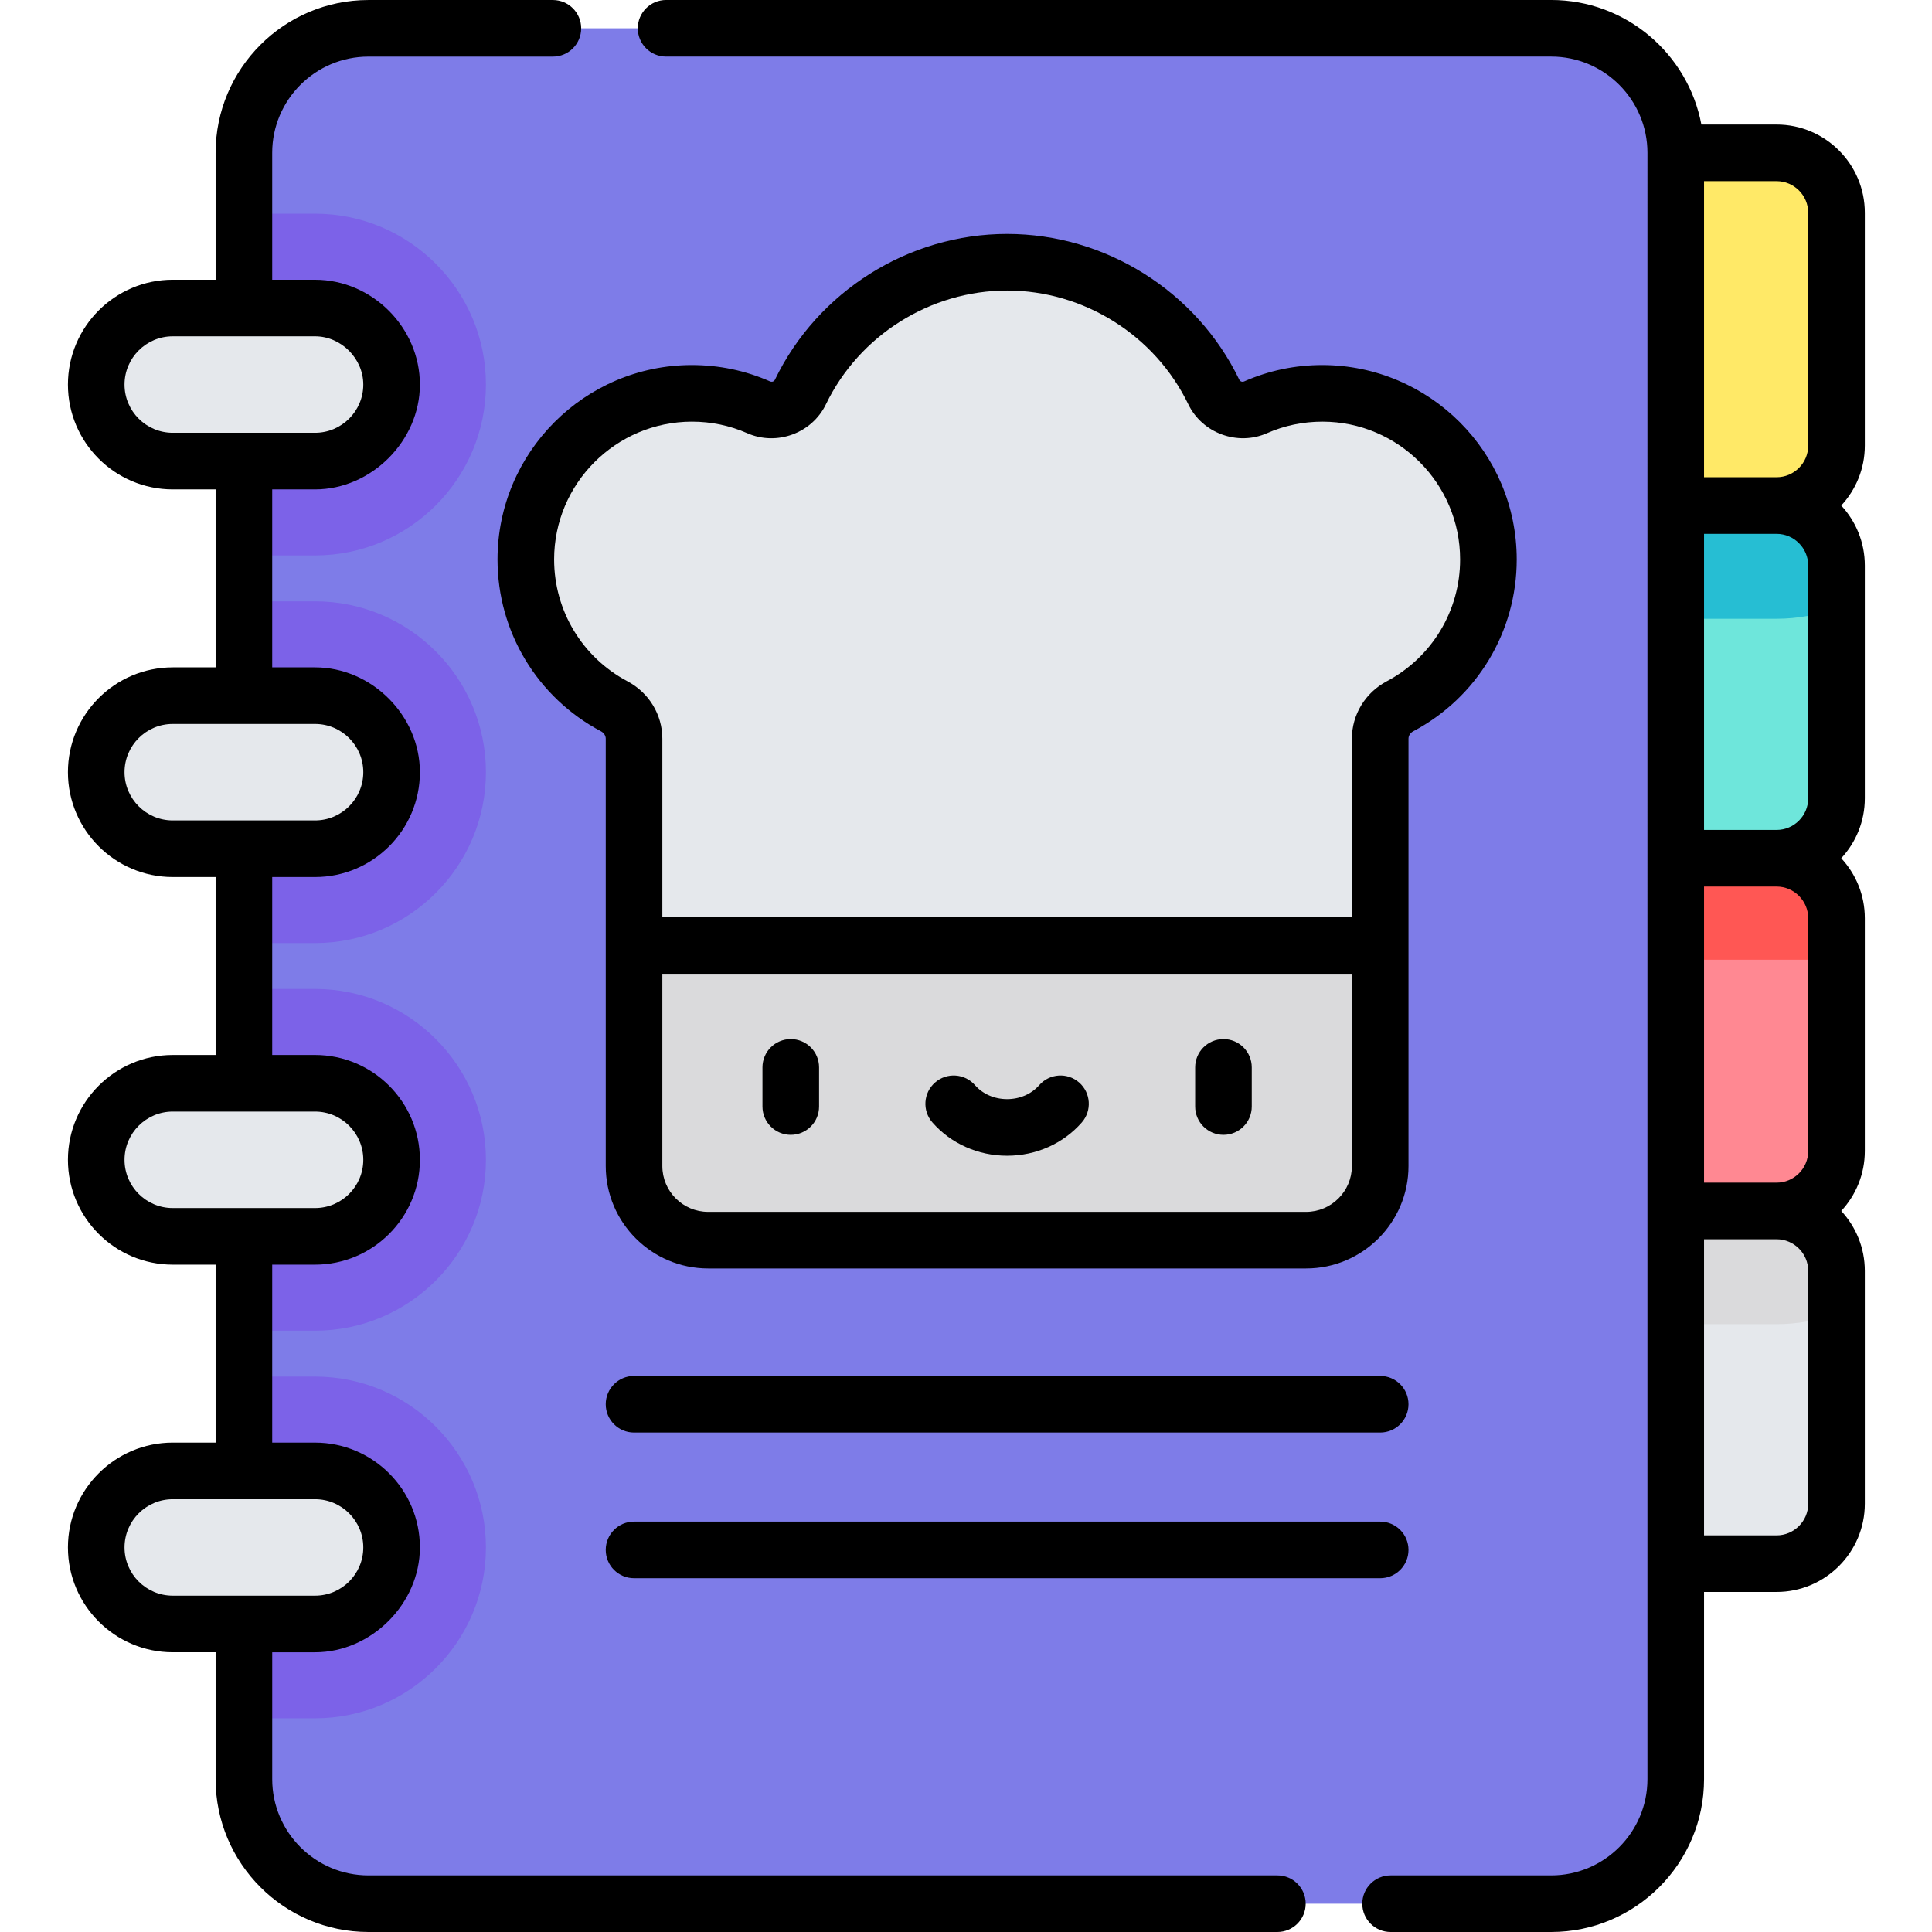 <svg height="512pt" viewBox="-18 0 512 512" width="512pt" xmlns="http://www.w3.org/2000/svg"><path d="m452.809 320.914-14.027-16.332-29.918 16.332v93.473h43.945c8.777 0 15.891-7.113 15.891-15.891v-61.688c0-8.777-7.113-15.895-15.891-15.895zm0 0" fill="#e5e8ec"/><path d="m452.809 133.973-14.027-18.32-29.918 18.32v93.473l29.918 16.777 14.027-16.777c8.777 0 15.891-7.113 15.891-15.891v-61.691c0-8.773-7.113-15.891-15.891-15.891zm0 0" fill="#6ee6db"/><path d="m452.809 133.973-14.027-18.32-29.918 18.32v30h43.945c5.582 0 10.938-1.004 15.891-2.84v-11.27c0-8.773-7.113-15.891-15.891-15.891zm0 0" fill="#26bed3"/><path d="m452.809 40.504h-43.945v93.469h43.945c8.777 0 15.891-7.113 15.891-15.887v-61.691c0-8.777-7.113-15.891-15.891-15.891zm0 0" fill="#ffe967"/><path d="m452.809 320.914-14.027-16.332-29.918 16.332v30h43.945c5.582 0 10.938-1.004 15.891-2.84v-11.27c0-8.773-7.113-15.891-15.891-15.891zm0 0" fill="#dadadc"/><path d="m452.809 227.445h-43.945v93.469h43.945c8.777 0 15.891-7.113 15.891-15.887v-61.691c0-8.777-7.113-15.891-15.891-15.891zm0 0" fill="#ff8892"/><path d="m452.809 227.445h-43.945v26.883h59.836v-10.992c0-8.777-7.113-15.891-15.891-15.891zm0 0" fill="#ff5754"/><path d="m393.086 7.5h-313.445c-18.227 0-33.004 14.777-33.004 33.004v430.992c0 18.23 14.777 33.004 33.004 33.004h313.445c18.227 0 33.004-14.773 33.004-33.004v-430.992c0-18.227-14.777-33.004-33.004-33.004zm0 0" fill="#7e7ce8"/><path d="m65.492 56.629h-18.855v90.566h18.855c24.973 0 45.285-20.312 45.285-45.281s-20.312-45.285-45.285-45.285zm0 0" fill="#7c62e8"/><path d="m65.492 81.629h-37.711c-11.199 0-20.281 9.082-20.281 20.285 0 11.199 9.082 20.281 20.281 20.281h37.711c11.203 0 20.285-9.082 20.285-20.281 0-11.203-9.082-20.285-20.285-20.285zm0 0" fill="#e5e8ec"/><path d="m65.492 159.355h-18.855v90.566h18.855c24.973 0 45.285-20.316 45.285-45.285s-20.312-45.281-45.285-45.281zm0 0" fill="#7c62e8"/><path d="m65.492 184.355h-37.711c-11.199 0-20.281 9.082-20.281 20.281 0 11.203 9.082 20.285 20.281 20.285h37.711c11.203 0 20.285-9.082 20.285-20.285 0-11.199-9.082-20.281-20.285-20.281zm0 0" fill="#e5e8ec"/><path d="m65.492 262.078h-18.855v90.566h18.855c24.973 0 45.285-20.312 45.285-45.281s-20.312-45.285-45.285-45.285zm0 0" fill="#7c62e8"/><path d="m65.492 287.078h-37.711c-11.199 0-20.281 9.082-20.281 20.285 0 11.199 9.082 20.281 20.281 20.281h37.711c11.203 0 20.285-9.082 20.285-20.281 0-11.203-9.082-20.285-20.285-20.285zm0 0" fill="#e5e8ec"/><path d="m65.492 364.805h-18.855v90.562h18.855c24.973 0 45.285-20.312 45.285-45.281s-20.312-45.281-45.285-45.281zm0 0" fill="#7c62e8"/><path d="m65.492 389.805h-37.711c-11.199 0-20.281 9.078-20.281 20.281 0 11.203 9.082 20.281 20.281 20.281h37.711c11.203 0 20.285-9.078 20.285-20.281 0-11.199-9.082-20.281-20.285-20.281zm0 0" fill="#e5e8ec"/><path d="m376.445 148.266c0 16.875-9.5 31.531-23.441 38.914-3.191 1.699-5.238 4.961-5.238 8.582v54.797l-98.871 39.047-98.867-39.047v-54.797c0-3.621-2.051-6.883-5.238-8.582-13.945-7.383-23.441-22.039-23.441-38.914 0-24.203 19.75-43.988 43.953-44.023 6.316-.012 12.32 1.312 17.754 3.699 4.199 1.852 9.078.074 11.07-4.059 9.828-20.352 30.656-34.387 54.77-34.387 24.117 0 44.945 14.035 54.773 34.387 1.992 4.133 6.871 5.91 11.066 4.059 5.438-2.387 11.441-3.711 17.754-3.699 24.207.035 43.957 19.82 43.957 44.023zm0 0" fill="#e5e8ec"/><path d="m347.766 250.559v58.457c0 10.852-8.797 19.641-19.645 19.641h-158.453c-10.848 0-19.641-8.789-19.641-19.641v-58.457zm0 0" fill="#dadadc"/><path d="m355.266 195.762c0-.793.48-1.547 1.246-1.953 16.922-8.961 27.434-26.414 27.434-45.543 0-28.367-23.078-51.48-51.52-51.523-7.199 0-14.164 1.457-20.715 4.34-.492.215-1.055.023-1.289-.461-11.332-23.465-35.484-38.625-61.527-38.625s-50.191 15.16-61.523 38.625c-.238.492-.812.668-1.297.457-6.543-2.879-13.512-4.336-20.785-4.336-28.363.043-51.441 23.156-51.441 51.523 0 19.129 10.512 36.582 27.418 45.535.777.414 1.262 1.164 1.262 1.961v113.25c0 14.969 12.176 27.141 27.141 27.141h158.457c14.965 0 27.141-12.172 27.141-27.141zm-226.418-47.496c0-20.109 16.355-36.496 36.516-36.523 5.105 0 10.043 1.031 14.664 3.062 7.816 3.438 17.141.027 20.852-7.66 8.844-18.312 27.691-30.148 48.016-30.148s39.172 11.832 48.016 30.145c3.703 7.664 13.066 11.098 20.844 7.668 4.629-2.035 9.566-3.066 14.723-3.066 20.109.027 36.465 16.414 36.465 36.523 0 13.562-7.453 25.934-19.465 32.293-5.684 3.027-9.215 8.852-9.215 15.203v47.297h-182.734v-47.297c0-6.352-3.531-12.176-9.23-15.207-11.996-6.355-19.449-18.727-19.449-32.289zm211.418 160.75c0 6.691-5.449 12.141-12.145 12.141h-158.453c-6.695 0-12.141-5.445-12.141-12.141v-50.957h182.738zm0 0"/><path d="m191.562 300.742c4.141 0 7.5-3.355 7.5-7.5v-10.375c0-4.145-3.359-7.5-7.5-7.5-4.145 0-7.5 3.355-7.5 7.5v10.375c0 4.141 3.355 7.5 7.5 7.5zm0 0"/><path d="m306.23 300.742c4.141 0 7.5-3.355 7.5-7.5v-10.375c0-4.145-3.359-7.5-7.5-7.5-4.145 0-7.5 3.355-7.5 7.5v10.375c0 4.141 3.355 7.5 7.5 7.5zm0 0"/><path d="m248.895 306.281c7.68 0 14.895-3.219 19.797-8.824 2.727-3.117 2.41-7.855-.711-10.586-3.117-2.727-7.855-2.406-10.582.715-2.055 2.348-5.152 3.695-8.504 3.695-3.352 0-6.449-1.348-8.504-3.695-2.727-3.121-7.465-3.441-10.582-.715-3.121 2.727-3.438 7.465-.711 10.582 4.902 5.609 12.117 8.828 19.797 8.828zm0 0"/><path d="m150.027 364.637c-4.145 0-7.5 3.359-7.5 7.5s3.355 7.5 7.5 7.5h197.738c4.141 0 7.5-3.359 7.5-7.5s-3.359-7.5-7.5-7.5zm0 0"/><path d="m355.266 410.742c0-4.145-3.359-7.5-7.5-7.5h-197.738c-4.145 0-7.5 3.355-7.5 7.5 0 4.141 3.355 7.5 7.5 7.5h197.738c4.141 0 7.5-3.359 7.5-7.5zm0 0"/><path d="m418.59 471.496c0 14.062-11.441 25.504-25.504 25.504h-42.566c-4.141 0-7.5 3.359-7.5 7.5s3.359 7.5 7.5 7.5h42.566c22.336 0 40.504-18.168 40.504-40.504v-49.609h19.219c12.895 0 23.391-10.492 23.391-23.391v-61.688c0-6.133-2.375-11.715-6.25-15.895 3.875-4.172 6.25-9.758 6.25-15.887v-61.691c0-6.133-2.375-11.715-6.25-15.891 3.875-4.176 6.25-9.758 6.25-15.891v-61.691c0-6.129-2.375-11.715-6.25-15.891 3.875-4.172 6.25-9.758 6.25-15.887v-61.691c0-12.898-10.496-23.391-23.391-23.391h-19.926c-3.531-18.762-20.027-33.004-39.797-33.004h-234.566c-4.141 0-7.5 3.359-7.5 7.5s3.359 7.5 7.5 7.5h234.566c14.062 0 25.504 11.441 25.504 25.504zm42.609-415.102v61.688c0 4.629-3.766 8.391-8.391 8.391h-19.219v-78.469h19.219c4.625 0 8.391 3.762 8.391 8.391zm0 93.469v61.691c0 4.625-3.766 8.391-8.391 8.391h-19.219v-78.473h19.219c4.625 0 8.391 3.766 8.391 8.391zm0 93.473v61.688c0 4.629-3.766 8.391-8.391 8.391h-19.219v-78.469h19.219c4.625 0 8.391 3.762 8.391 8.391zm0 155.16c0 4.625-3.766 8.391-8.391 8.391h-19.219v-78.473h19.219c4.625 0 8.391 3.766 8.391 8.395zm0 0"/><path d="m79.641 512h240.879c4.145 0 7.5-3.359 7.5-7.5s-3.355-7.5-7.5-7.5h-240.879c-14.062 0-25.5-11.441-25.5-25.504v-33.625h11.355c14.91 0 27.781-12.883 27.781-27.785 0-15.316-12.461-27.781-27.781-27.781h-11.359v-47.16h11.355c15.32 0 27.785-12.461 27.785-27.781 0-15.32-12.465-27.785-27.785-27.785h-11.355v-47.156h11.355c15.32 0 27.785-12.461 27.785-27.785 0-15.02-12.777-27.781-27.785-27.781h-11.355v-47.16h11.355c14.926 0 27.785-12.875 27.785-27.781 0-15.129-12.66-27.781-27.785-27.781h-11.355v-33.629c0-14.062 11.441-25.504 25.504-25.504h48.879c4.145 0 7.5-3.359 7.5-7.5s-3.355-7.5-7.5-7.5h-48.879c-22.332 0-40.504 18.168-40.504 40.504v33.625h-11.355c-15.316 0-27.781 12.465-27.781 27.785 0 15.32 12.465 27.781 27.781 27.781h11.355v47.16h-11.355c-15.316 0-27.781 12.461-27.781 27.781 0 15.32 12.465 27.785 27.781 27.785h11.355v47.156h-11.355c-15.316 0-27.781 12.465-27.781 27.781 0 15.32 12.465 27.785 27.781 27.785h11.355v47.156h-11.355c-15.316 0-27.781 12.465-27.781 27.785 0 15.316 12.465 27.781 27.781 27.781h11.355v33.629c0 22.336 18.172 40.504 40.504 40.504zm-64.641-410.086c0-7.051 5.734-12.785 12.781-12.785h37.711c6.914 0 12.785 5.879 12.785 12.785 0 7.047-5.734 12.781-12.785 12.781h-37.711c-7.047 0-12.781-5.734-12.781-12.781zm0 102.723c0-7.047 5.734-12.781 12.781-12.781h37.711c7.051 0 12.785 5.734 12.785 12.781s-5.734 12.785-12.785 12.785h-37.711c-7.047 0-12.781-5.734-12.781-12.785zm0 102.727c0-7.051 5.734-12.785 12.781-12.785h37.711c7.051 0 12.785 5.734 12.785 12.785 0 7.047-5.734 12.781-12.785 12.781h-37.711c-7.047 0-12.781-5.734-12.781-12.781zm0 102.723c0-7.051 5.734-12.781 12.781-12.781h37.711c7.051 0 12.785 5.73 12.785 12.781 0 7.051-5.734 12.781-12.785 12.781h-37.711c-7.047.004-12.781-5.73-12.781-12.781zm0 0"/></svg>
